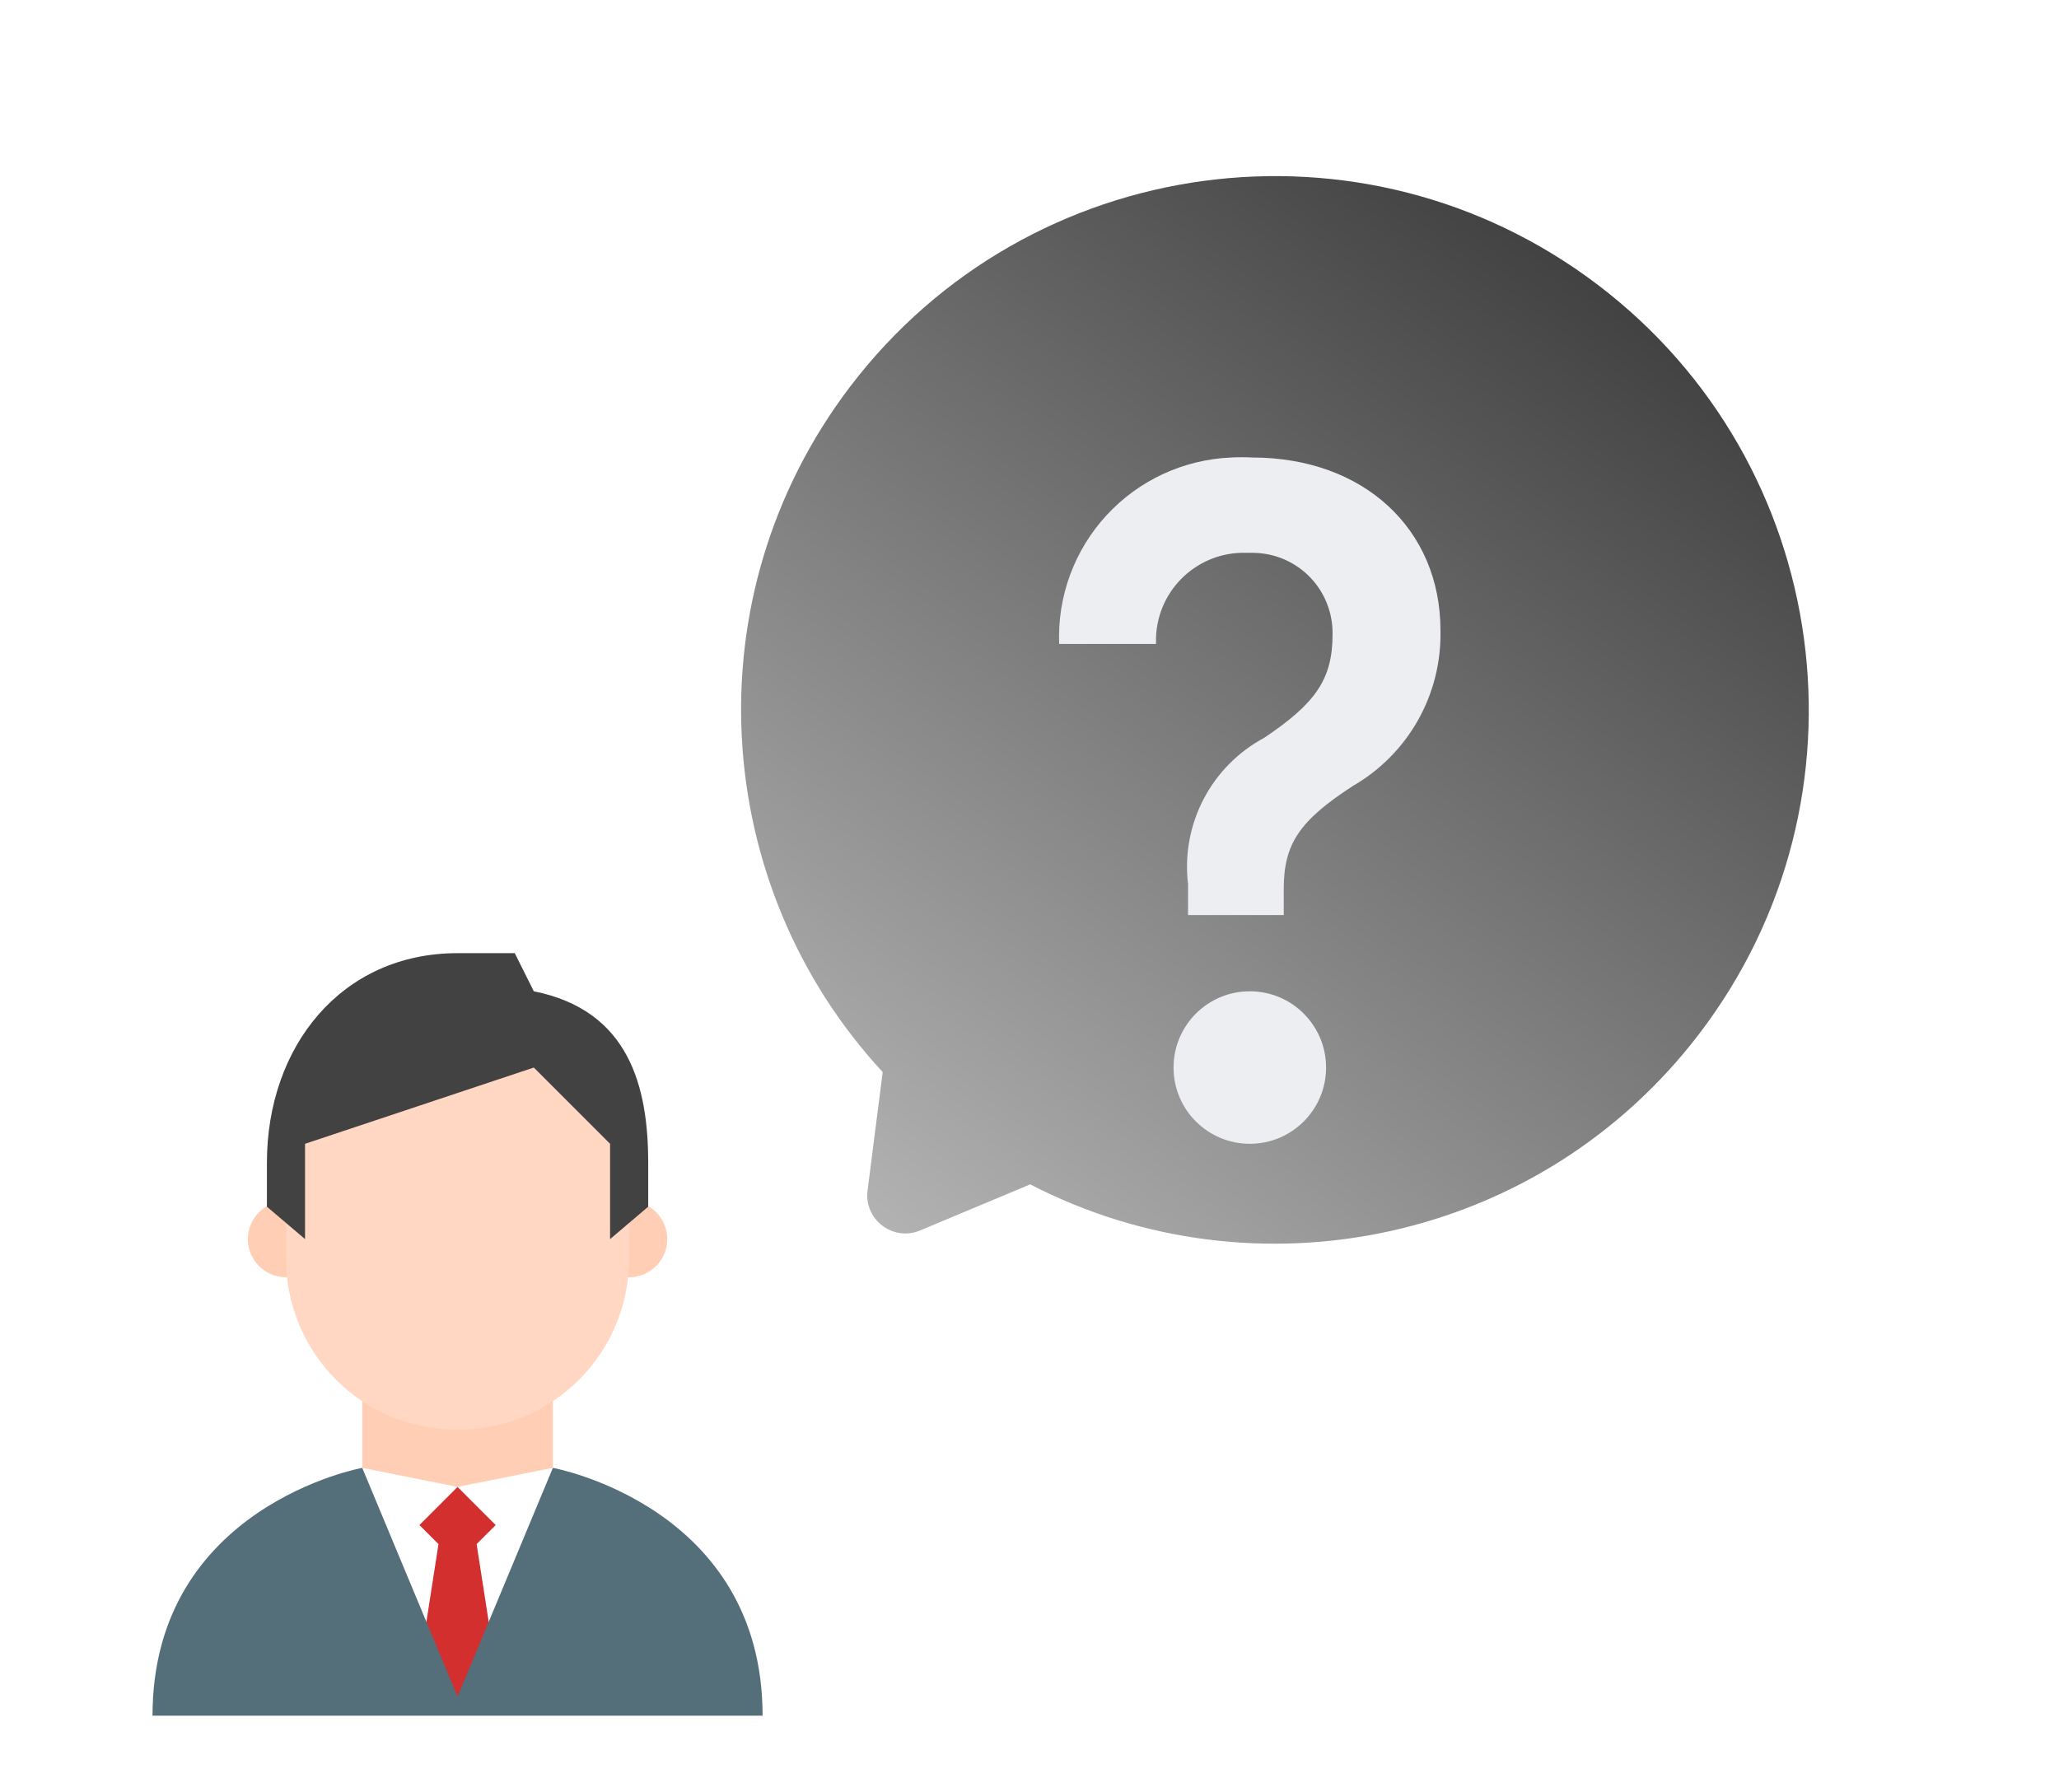 <svg width="54" height="47" viewBox="0 0 54 47" fill="none" xmlns="http://www.w3.org/2000/svg">
<path d="M12 41.5L9.5 38.5V35.5H14.5V38.5L12 41.5Z" fill="#FFCEB4"/>
<path d="M16.5 33.5C17.052 33.5 17.5 33.052 17.5 32.5C17.5 31.948 17.052 31.5 16.5 31.5C15.948 31.5 15.5 31.948 15.5 32.5C15.5 33.052 15.948 33.5 16.5 33.5Z" fill="#FFCEB4"/>
<path d="M7.5 33.5C8.052 33.5 8.5 33.052 8.5 32.5C8.5 31.948 8.052 31.5 7.5 31.5C6.948 31.5 6.5 31.948 6.5 32.5C6.5 33.052 6.948 33.5 7.5 33.5Z" fill="#FFCEB4"/>
<path d="M16.5 29.5C16.5 25.7 7.5 27 7.5 29.5V33C7.5 35.5 9.5 37.5 12 37.5C14.5 37.5 16.5 35.5 16.5 33V29.5Z" fill="#FFD7C2"/>
<path d="M12 25C8.95 25 7 27.45 7 30.5V31.65L8 32.5V30L14 28L16 30V32.5L17 31.65V30.5C17 28.5 16.5 26.5 14 26L13.5 25H12Z" fill="#424242"/>
<path d="M12 44.5L9.5 38.5L12 39L14.5 38.5L12 44.5Z" fill="white"/>
<path d="M11.5 40.5L11.15 42.75L12 44.75L12.85 42.75L12.5 40.5L13 40L12 39L11 40L11.5 40.5Z" fill="#D32F2F"/>
<path d="M14.5 38.5L12 44.5L9.5 38.5C9.5 38.5 4 39.5 4 45H20C20 39.5 14.5 38.5 14.5 38.5Z" fill="#546E7A"/>
<g filter="url(#filter0_i_518_1129)">
<path fill-rule="evenodd" clip-rule="evenodd" d="M27.018 32.064C32.945 35.13 40.395 33.592 44.576 28.1C49.26 21.948 48.069 13.164 41.917 8.48C35.765 3.797 26.981 4.987 22.297 11.139C18.116 16.632 18.617 24.222 23.15 29.119L22.753 32.224C22.655 32.987 23.421 33.57 24.131 33.273L27.018 32.064Z" fill="url(#paint0_linear_518_1129)"/>
</g>
<path d="M32.838 12C35.778 12 37.778 13.89 37.778 16.53C37.797 17.353 37.595 18.166 37.192 18.884C36.789 19.602 36.2 20.198 35.488 20.61C34.068 21.53 33.668 22.14 33.668 23.32V24H31.158V23.19C31.066 22.423 31.208 21.646 31.565 20.961C31.922 20.276 32.477 19.715 33.158 19.35C34.498 18.45 34.948 17.82 34.948 16.64C34.953 16.363 34.903 16.087 34.801 15.829C34.7 15.571 34.547 15.335 34.354 15.136C34.161 14.937 33.93 14.779 33.675 14.669C33.419 14.56 33.145 14.503 32.868 14.5H32.698C32.396 14.489 32.094 14.538 31.811 14.644C31.528 14.75 31.269 14.911 31.048 15.117C30.827 15.323 30.648 15.571 30.523 15.846C30.398 16.121 30.328 16.418 30.318 16.72V16.89H27.778C27.729 15.644 28.177 14.429 29.022 13.513C29.867 12.596 31.042 12.052 32.288 12C32.471 11.99 32.655 11.99 32.838 12Z" fill="#ECEEF2"/>
<path d="M32.778 30C33.882 30 34.778 29.105 34.778 28C34.778 26.895 33.882 26 32.778 26C31.673 26 30.778 26.895 30.778 28C30.778 29.105 31.673 30 32.778 30Z" fill="#ECEEF2"/>
<defs>
<filter id="filter0_i_518_1129" x="19.436" y="4.619" width="28.002" height="29.002" filterUnits="userSpaceOnUse" color-interpolation-filters="sRGB">
<feFlood flood-opacity="0" result="BackgroundImageFix"/>
<feBlend mode="normal" in="SourceGraphic" in2="BackgroundImageFix" result="shape"/>
<feColorMatrix in="SourceAlpha" type="matrix" values="0 0 0 0 0 0 0 0 0 0 0 0 0 0 0 0 0 0 127 0" result="hardAlpha"/>
<feOffset dy="-1"/>
<feGaussianBlur stdDeviation="2"/>
<feComposite in2="hardAlpha" operator="arithmetic" k2="-1" k3="1"/>
<feColorMatrix type="matrix" values="0 0 0 0 0 0 0 0 0 0 0 0 0 0 0 0 0 0 0.2 0"/>
<feBlend mode="normal" in2="shape" result="effect1_innerShadow_518_1129"/>
</filter>
<linearGradient id="paint0_linear_518_1129" x1="41.917" y1="8.48" x2="23.139" y2="33.146" gradientUnits="userSpaceOnUse">
<stop stop-color="#424242"/>
<stop offset="1" stop-color="#B2B2B2"/>
</linearGradient>
</defs>
</svg>
